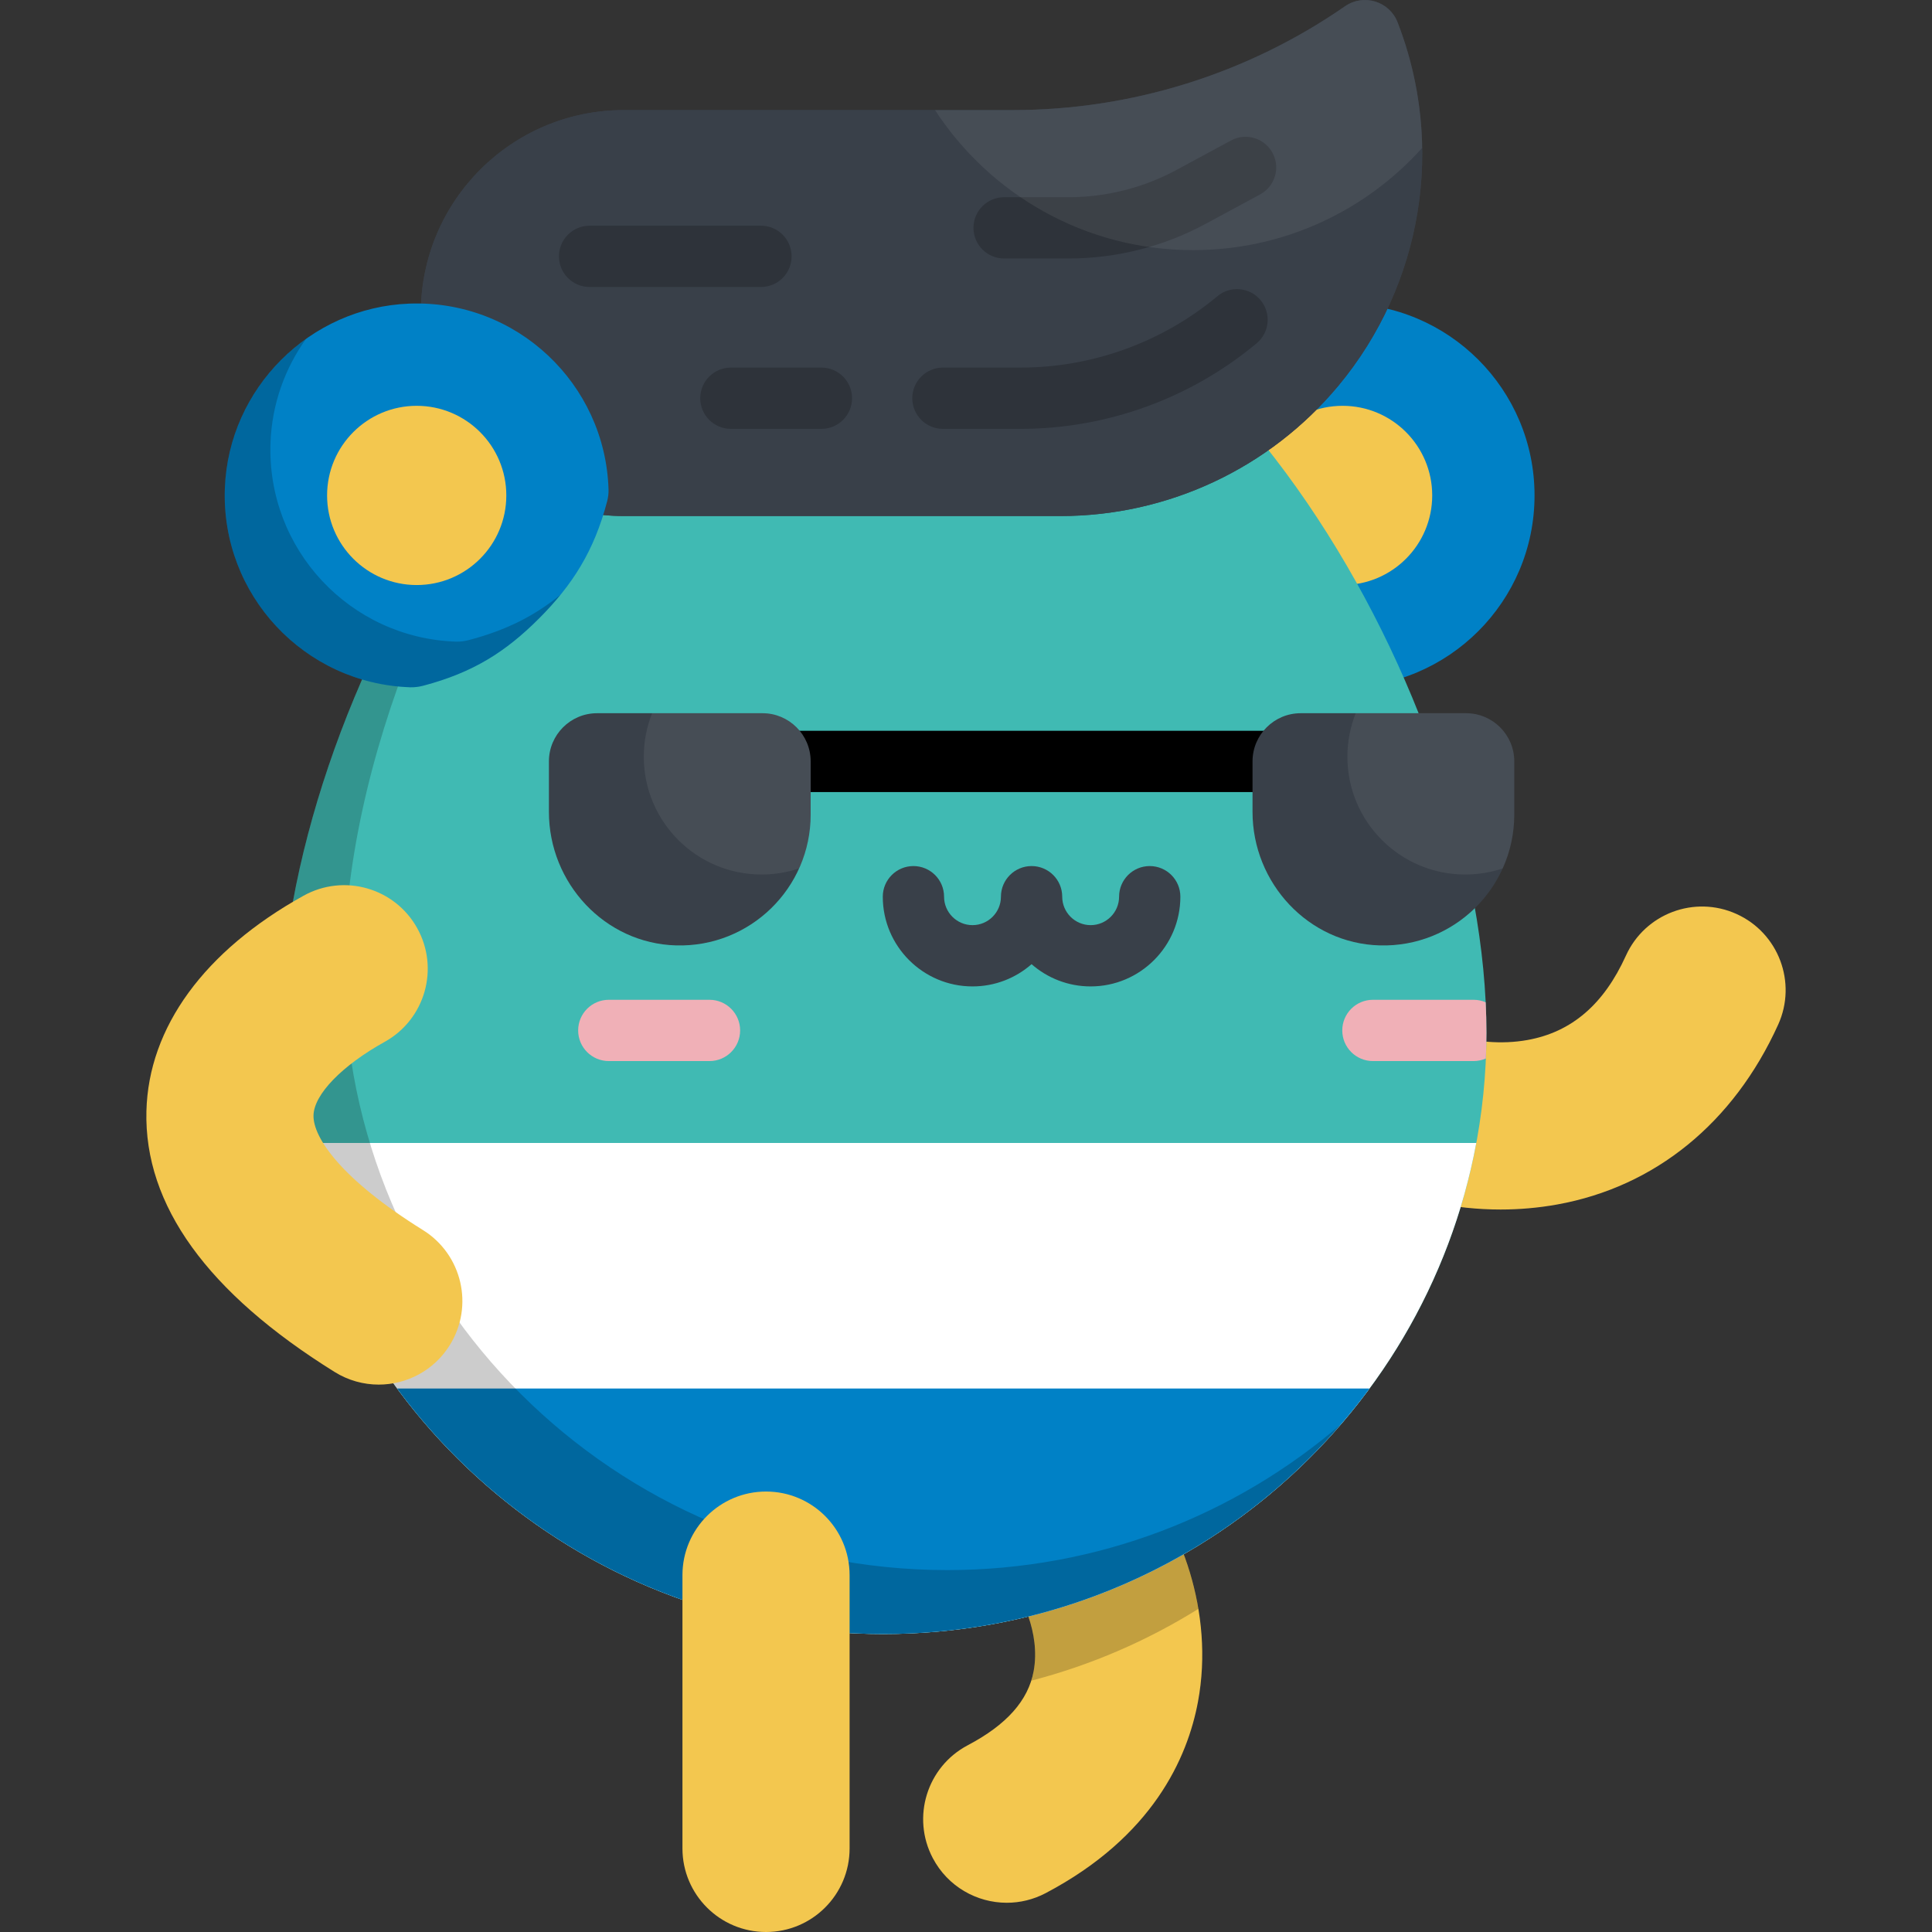 <?xml version="1.0" encoding="iso-8859-1"?>
<!-- Generator: Adobe Illustrator 19.0.0, SVG Export Plug-In . SVG Version: 6.00 Build 0)  -->
<svg xmlns="http://www.w3.org/2000/svg" xmlns:xlink="http://www.w3.org/1999/xlink" version="1.1" id="Layer_1" x="0px" y="0px" viewBox="0 0 512 512" style="enable-background:new 0 0 512 512;" xml:space="preserve">
<rect x="0" y="0" width="512" height="512" fill="#333333" stroke="none"/>
<circle style="fill:#0081C6;" cx="355.801" cy="131.293" r="50.868"/>
<g>
	<circle style="fill:#F3C74F;" cx="355.801" cy="131.293" r="23.749"/>
	<path style="fill:#F3C74F;" d="M266.815,504.253c-7.956,0-15.644-4.298-19.612-11.825c-5.703-10.821-1.555-24.217,9.265-29.92   c10.305-5.431,16.017-11.855,17.462-19.64c1.908-10.27-3.613-20.45-5.84-22.997c-8.053-9.208-7.115-23.2,2.093-31.252   c9.208-8.052,23.198-7.115,31.252,2.093c11.182,12.785,20.479,36.372,16.047,60.243c-2.766,14.9-12.014,35.8-40.358,50.739   C273.83,503.429,270.296,504.253,266.815,504.253z"/>
</g>
<path style="opacity:0.2;enable-background:new    ;" d="M273.285,445.397c15.858-4.108,30.754-10.587,44.294-19.028  c-2.433-14.517-8.89-27.362-16.144-35.657c-8.055-9.208-22.044-10.144-31.252-2.093s-10.144,22.044-2.093,31.252  c2.227,2.546,7.747,12.727,5.84,22.997C273.771,443.727,273.55,444.568,273.285,445.397z"/>
<path style="fill:#F3C74F;" d="M397.682,320.535c-24.618,0-46.483-10.541-57.974-22.089c-8.627-8.672-8.591-22.694,0.081-31.322  c8.67-8.627,22.693-8.592,31.322,0.08c5.123,5.15,19.683,10.936,33.71,8.404c11.677-2.109,20.204-9.422,26.067-22.36  c5.052-11.14,18.179-16.079,29.316-11.03c11.143,5.049,16.079,18.174,11.031,29.316c-11.808,26.052-32.6,42.98-58.543,47.665  C407.62,320.115,402.595,320.535,397.682,320.535z"/>
<path style="fill:#40BAB3;" d="M393.92,273.678c0-88.011-73.373-214.8-159.83-214.8S74.259,185.666,74.259,273.678  c0,88.011,71.559,159.358,159.83,159.358C322.362,433.035,393.92,361.689,393.92,273.678z"/>
<g>
	<path style="fill:#F0B0B7;" d="M188.021,281.195h-26.683c-4.484,0-8.12-3.636-8.12-8.12s3.636-8.12,8.12-8.12h26.683   c4.484,0,8.12,3.636,8.12,8.12S192.507,281.195,188.021,281.195z"/>
	<path style="fill:#F0B0B7;" d="M393.718,265.612c-0.982-0.421-2.064-0.657-3.199-0.657h-26.683c-4.485,0-8.12,3.636-8.12,8.12   s3.634,8.12,8.12,8.12h26.683c1.155,0,2.251-0.245,3.246-0.679c0.096-2.268,0.156-4.546,0.156-6.838   C393.92,271.023,393.85,268.332,393.718,265.612z"/>
</g>
<path style="fill:#FFFFFF;" d="M76.951,302.904c13.768,74.051,78.881,130.131,157.139,130.131s143.371-56.08,157.139-130.131H76.951  z"/>
<path style="fill:#0081C6;" d="M105.245,367.97c29.091,39.455,75.964,65.066,128.845,65.066s99.754-25.611,128.845-65.066H105.245z"/>
<path style="opacity:0.2;enable-background:new    ;" d="M251.038,416.087c-88.271,0-159.83-71.346-159.83-159.358  c0-52.985,26.6-120.015,66.632-164.982c-49.302,43.521-83.58,121.778-83.58,181.93c0,88.011,71.559,159.358,159.83,159.358  c48.533,0,92.008-21.572,121.32-55.619C327.407,401.513,290.93,416.087,251.038,416.087z"/>
<g>
	<path style="fill:#25292F;" d="M180.152,220.261c-4.484,0-8.12-3.636-8.12-8.12v-4.375c0-4.484,3.636-8.12,8.12-8.12   c4.484,0,8.12,3.636,8.12,8.12v4.375C188.271,216.626,184.636,220.261,180.152,220.261z"/>
	<path style="fill:#25292F;" d="M366.615,220.261c-4.485,0-8.12-3.636-8.12-8.12v-4.375c0-4.484,3.634-8.12,8.12-8.12   s8.12,3.636,8.12,8.12v4.375C374.735,216.626,371.1,220.261,366.615,220.261z"/>
</g>
<g>
	<path style="fill:#F3C74F;" d="M100.365,366.934c-3.994,0-8.035-1.079-11.676-3.344c-33.722-20.973-50.508-44.228-49.888-69.118   c0.552-22.223,15.347-42.504,41.658-57.107c10.693-5.936,24.177-2.078,30.113,8.618c5.936,10.695,2.078,24.178-8.618,30.113   c-11.327,6.287-18.734,13.932-18.872,19.478c-0.146,5.887,7.394,16.966,29,30.403c10.387,6.46,13.571,20.118,7.111,30.505   C114.998,363.226,107.765,366.934,100.365,366.934z"/>
	<path style="fill:#F3C74F;" d="M203.005,512c-12.232,0-22.148-9.916-22.148-22.148V417.42c0-12.232,9.916-22.148,22.148-22.148   s22.148,9.916,22.148,22.148v72.432C225.153,502.084,215.237,512,203.005,512z"/>
</g>
<path id="SVGCleanerId_0" style="fill:#394049;" d="M370.378,5.919c-2.173-5.59-8.998-7.679-13.927-4.265l0,0  c-25.868,17.92-56.588,27.52-88.056,27.52H165.321c-29.707,0-53.79,24.082-53.79,53.79c0,29.707,24.082,53.79,53.79,53.79h115.73  c28.449,0,55.424-12.646,73.62-34.515l0,0C377.027,75.374,383.04,38.494,370.378,5.919z"/>
<g>
	<path id="SVGCleanerId_0_1_" style="fill:#394049;" d="M370.378,5.919c-2.173-5.59-8.998-7.679-13.927-4.265l0,0   c-25.868,17.92-56.588,27.52-88.056,27.52H165.321c-29.707,0-53.79,24.082-53.79,53.79c0,29.707,24.082,53.79,53.79,53.79h115.73   c28.449,0,55.424-12.646,73.62-34.515l0,0C377.027,75.374,383.04,38.494,370.378,5.919z"/>
</g>
<g style="opacity:0.2;">
	<path d="M270.453,113.655h-20.568c-4.484,0-8.12-3.636-8.12-8.12s3.636-8.12,8.12-8.12h20.568c19.031,0,37.558-6.716,52.17-18.911   c3.443-2.874,8.562-2.413,11.437,1.031c2.873,3.443,2.413,8.564-1.031,11.437C315.503,105.599,293.281,113.655,270.453,113.655z"/>
	<path d="M283.216,68.503h-17.116c-4.485,0-8.12-3.636-8.12-8.12s3.634-8.12,8.12-8.12h17.116c9.935,0,19.807-2.496,28.548-7.218   l14.466-7.815c3.945-2.132,8.871-0.66,11.003,3.285c2.132,3.946,0.66,8.872-3.285,11.003l-14.466,7.815   C308.378,65.333,295.838,68.503,283.216,68.503z"/>
	<path d="M201.666,76.054H156.25c-4.484,0-8.12-3.636-8.12-8.12s3.636-8.12,8.12-8.12h45.416c4.484,0,8.12,3.636,8.12,8.12   S206.15,76.054,201.666,76.054z"/>
	<path d="M217.684,113.655H193.69c-4.484,0-8.12-3.636-8.12-8.12s3.636-8.12,8.12-8.12h23.994c4.484,0,8.12,3.636,8.12,8.12   S222.168,113.655,217.684,113.655z"/>
</g>
<path style="opacity:0.07;fill:#FFFFFF;enable-background:new    ;" d="M370.378,5.919c-2.173-5.589-8.998-7.679-13.927-4.265  c-25.868,17.92-56.587,27.52-88.055,27.52h-20.609c14.559,22.335,39.744,37.112,68.394,37.112c24.107,0,45.767-10.461,60.705-27.082  C376.707,27.984,374.574,16.715,370.378,5.919z"/>
<path style="fill:#0081C6;" d="M161.269,129.731c0.031,1.035-0.096,2.078-0.358,3.08c-3.445,13.195-9.206,22.228-18.075,31.097  c-8.83,8.83-17.445,14.323-30.697,17.818c-1.131,0.299-2.308,0.444-3.477,0.405c-27.929-0.952-50.145-24.419-49.067-52.82  c1.001-26.365,22.484-47.848,48.849-48.849C136.913,79.381,160.425,101.707,161.269,129.731z"/>
<circle style="fill:#F3C74F;" cx="110.43" cy="131.293" r="23.749"/>
<path style="opacity:0.2;enable-background:new    ;" d="M124.235,169.63c-1.131,0.299-2.308,0.445-3.477,0.405  c-27.929-0.952-50.145-24.419-49.067-52.82c0.385-10.148,3.814-19.565,9.378-27.376c-12.485,8.892-20.857,23.254-21.473,39.471  c-1.078,28.401,21.138,51.869,49.067,52.82c1.169,0.04,2.346-0.106,3.477-0.405c13.253-3.494,21.867-8.988,30.697-17.818  c2.08-2.08,3.983-4.171,5.732-6.322C141.716,163.15,134.319,166.971,124.235,169.63z"/>
<rect x="201.351" y="193.664" width="144.057" height="16.24"/>
<path style="fill:#394049;" d="M214.834,215.873c0,19.479-16.058,35.208-35.658,34.67c-18.891-0.519-33.708-16.493-33.708-35.392  v-13.37c0-7.055,5.719-12.773,12.773-12.773h43.821c7.055,0,12.773,5.719,12.773,12.773v14.092H214.834z"/>
<path style="opacity:0.07;fill:#FFFFFF;enable-background:new    ;" d="M202.062,189.009h-29.247  c-1.417,3.566-2.204,7.451-2.204,11.522c0,17.247,13.981,31.228,31.228,31.228c3.471,0,6.806-0.575,9.925-1.62  c1.967-4.352,3.071-9.179,3.071-14.266v-14.092C214.834,194.727,209.116,189.009,202.062,189.009z"/>
<path style="fill:#394049;" d="M401.298,215.873c0,19.479-16.058,35.208-35.658,34.67c-18.891-0.519-33.708-16.493-33.708-35.392  v-13.37c0-7.055,5.719-12.773,12.773-12.773h43.821c7.055,0,12.772,5.719,12.772,12.773V215.873z"/>
<path style="opacity:0.07;fill:#FFFFFF;enable-background:new    ;" d="M388.525,189.009h-29.247  c-1.417,3.566-2.204,7.451-2.204,11.522c0,17.247,13.981,31.228,31.228,31.228c3.471,0,6.806-0.575,9.925-1.62  c1.967-4.352,3.071-9.179,3.071-14.266v-14.092C401.298,194.727,395.58,189.009,388.525,189.009z"/>
<path style="fill:#394049;" d="M289.034,261.411c-5.989,0-11.471-2.227-15.655-5.896c-4.186,3.669-9.666,5.896-15.656,5.896  c-13.11,0-23.776-10.666-23.776-23.776c0-4.484,3.636-8.12,8.12-8.12c4.484,0,8.12,3.636,8.12,8.12c0,4.155,3.38,7.536,7.536,7.536  c4.155,0,7.536-3.381,7.536-7.536c0-4.484,3.634-8.12,8.12-8.12c4.485,0,8.12,3.636,8.12,8.12c0,4.155,3.38,7.536,7.535,7.536  c4.155,0,7.536-3.381,7.536-7.536c0-4.484,3.636-8.12,8.12-8.12c4.485,0,8.12,3.636,8.12,8.12  C312.81,250.745,302.145,261.411,289.034,261.411z"/>
<g>
</g>
<g>
</g>
<g>
</g>
<g>
</g>
<g>
</g>
<g>
</g>
<g>
</g>
<g>
</g>
<g>
</g>
<g>
</g>
<g>
</g>
<g>
</g>
<g>
</g>
<g>
</g>
<g>
</g>
</svg>
